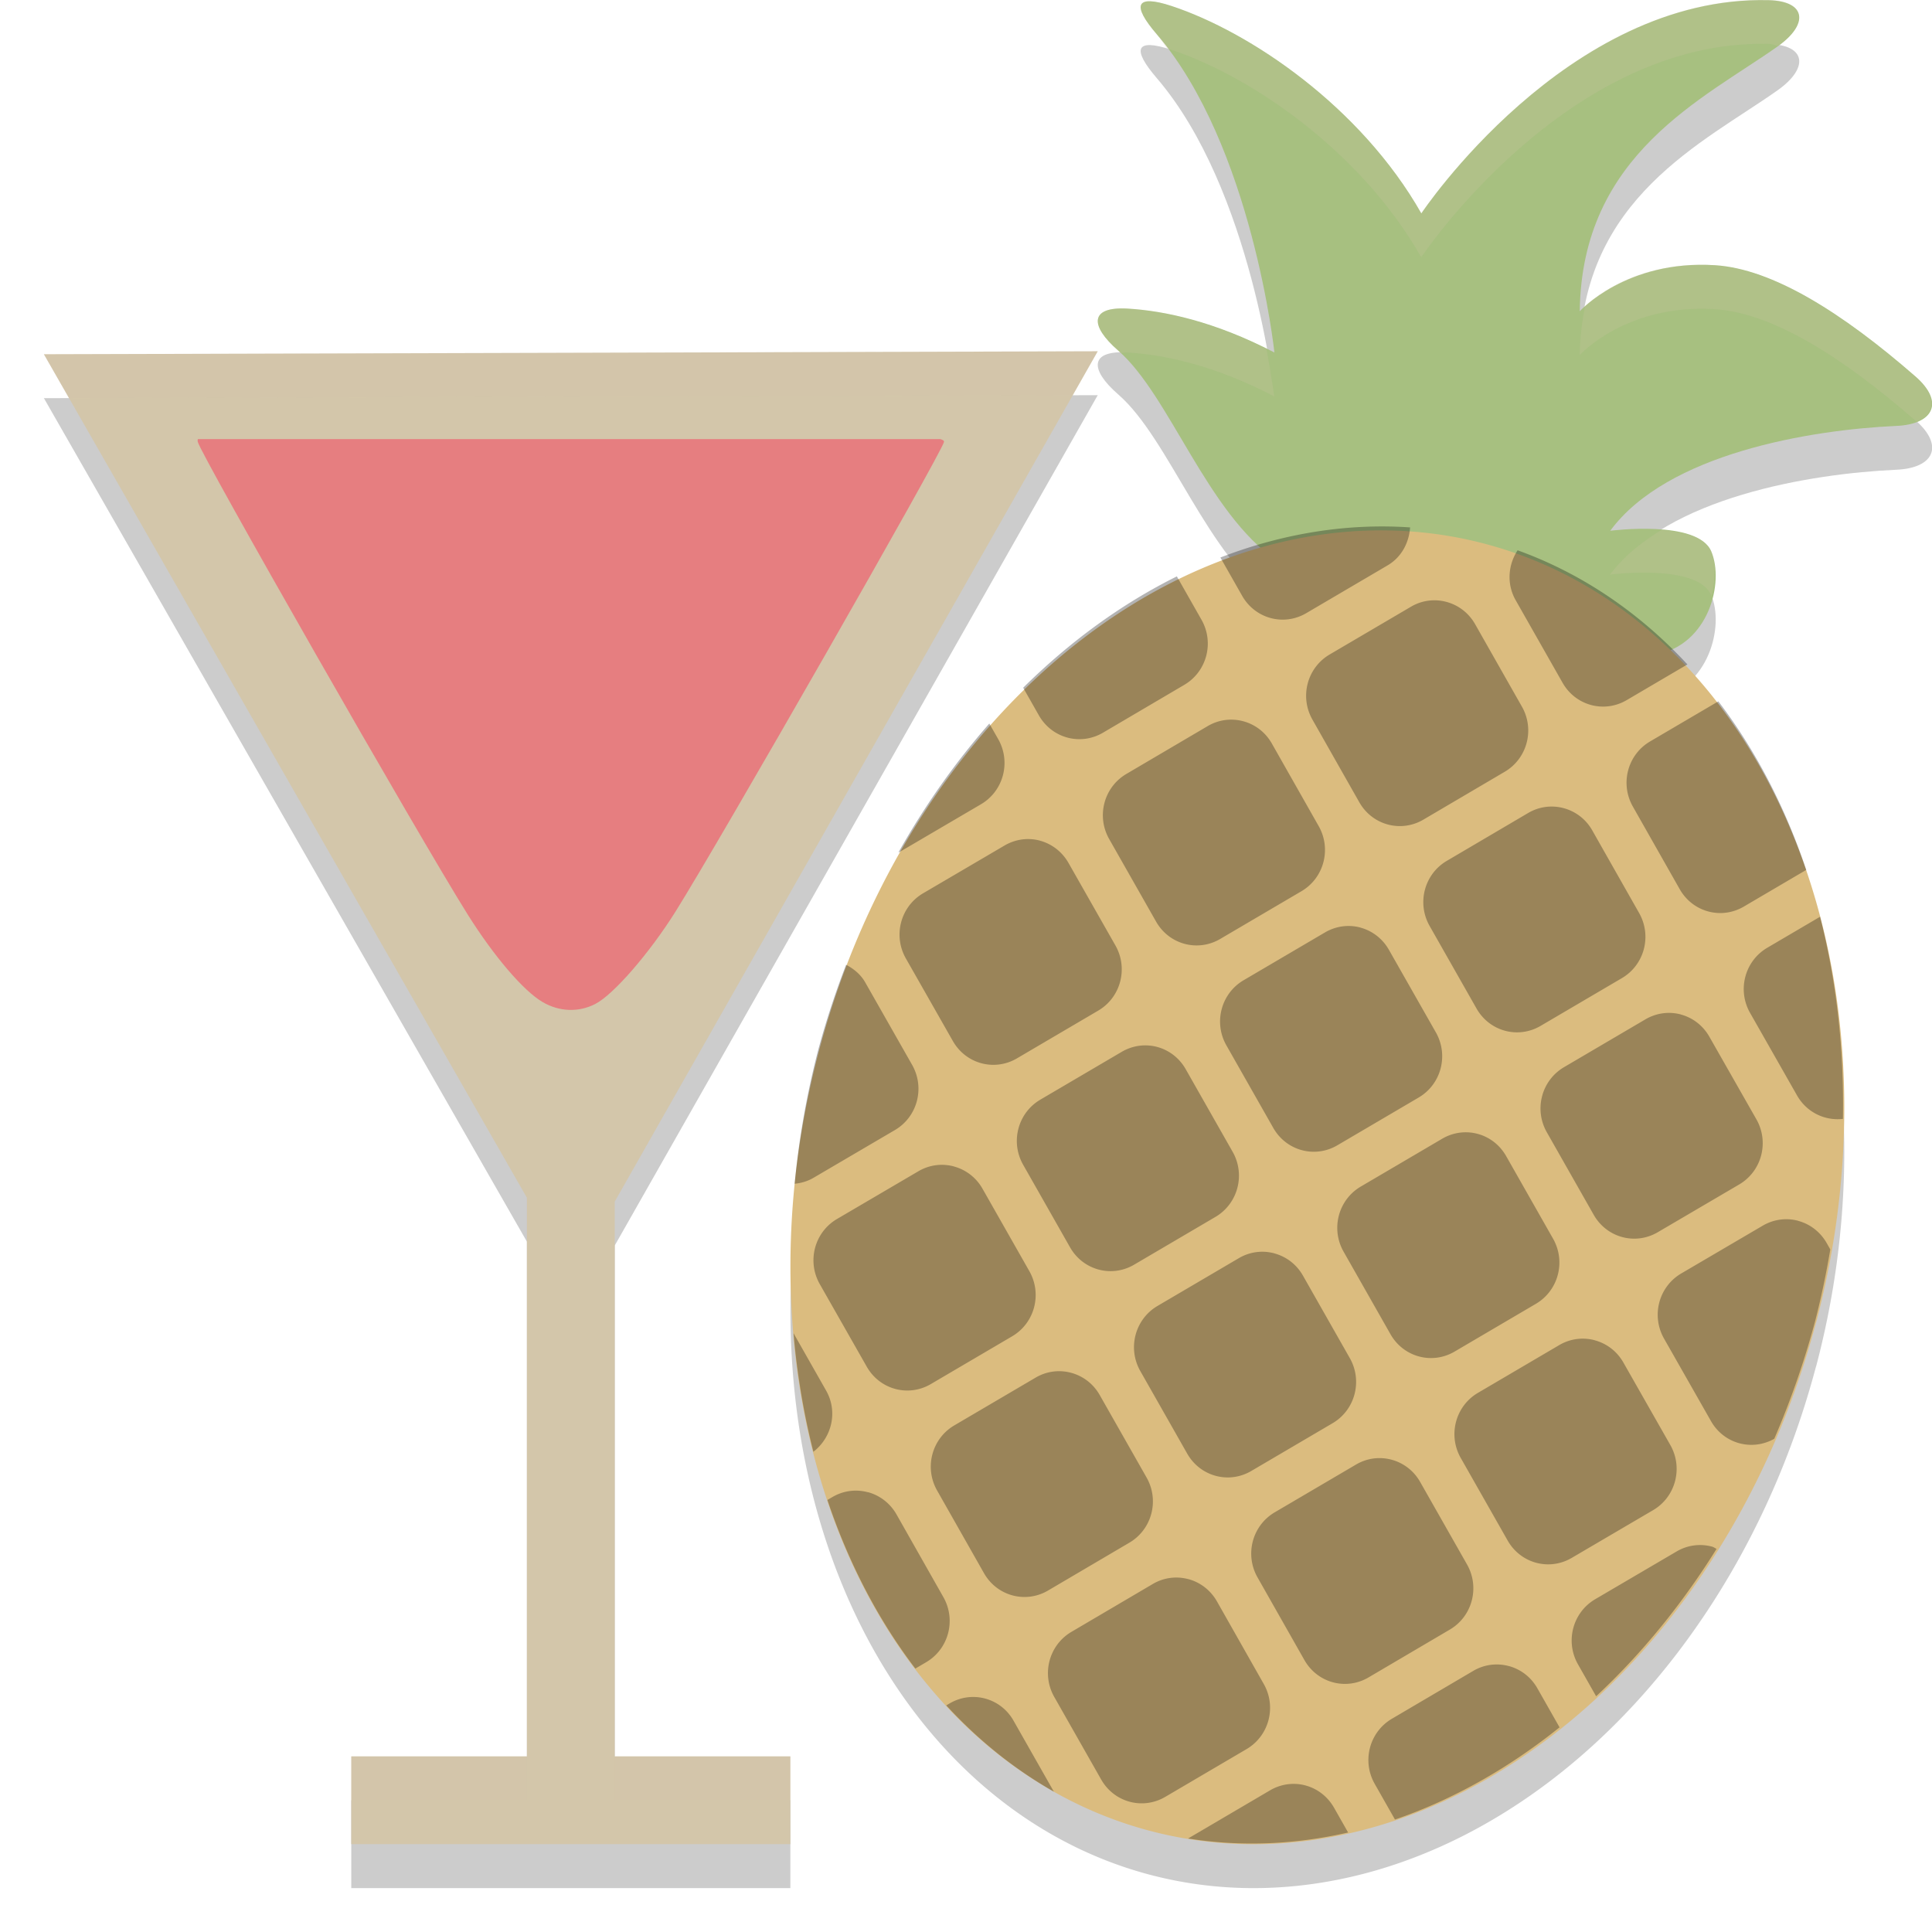 <svg xmlns="http://www.w3.org/2000/svg" width="22" height="22" version="1">
 <path style="opacity:0.2" d="m 14.541,6.885 c -0.799,-0.547 -1.221,-1.883 -1.807,-2.393 -0.33,-0.287 -0.324,-0.504 0.106,-0.479 0.417,0.025 0.988,0.144 1.672,0.5 0,0 -0.251,-2.354 -1.34,-3.624 -0.286,-0.333 -0.242,-0.457 0.168,-0.322 0.895,0.295 2.155,1.147 2.845,2.362 0,0 1.655,-2.485 3.956,-2.428 0.43,0.011 0.457,0.275 0.101,0.527 -0.842,0.596 -2.232,1.225 -2.253,3.015 0,0 0.53,-0.588 1.54,-0.524 0.654,0.041 1.447,0.538 2.283,1.267 0.329,0.287 0.213,0.544 -0.217,0.563 -0.979,0.044 -2.61,0.313 -3.259,1.194 0,0 0.997,-0.131 1.151,0.236 0.15,0.357 -0.032,1.054 -0.617,1.17 -1.47,0.291 -3.077,-0.208 -4.328,-1.063 z"/>
 <path style="opacity:0.2" d="M 12.5,4.5 0.5,4.534 6,14.139 V 20.5 H 4 v 1 h 5 v -1 H 7 v -6.317 z"/>
 <path style="opacity:0.2" d="m 20.679,15.561 a 5.884,7.572 14.269 0 1 -7.615,5.779 5.884,7.572 14.269 0 1 -3.742,-8.861 5.884,7.572 14.269 0 1 7.616,-5.779 5.884,7.572 14.269 0 1 3.742,8.861 z"/>
 <path style="fill:#d3c6aa" d="M 12.5,4 0.5,4.034 6,13.639 V 20 H 4 v 1 H 9 V 20 H 7 v -6.317 z"/>
 <path style="fill:#e67e80" d="m 2.254,5 c -0.005,0.009 -0.004,0.019 -0.002,0.031 0.035,0.148 2.526,4.51 3.074,5.383 0.301,0.479 0.635,0.869 0.852,0.996 0.191,0.112 0.411,0.12 0.601,0.022 0.208,-0.107 0.618,-0.58 0.916,-1.056 0.516,-0.824 3.032,-5.226 3.054,-5.343 0.003,-0.014 -0.01,-0.024 -0.042,-0.033 H 2.253 Z"/>
 <path style="fill:#a7c080" d="m 14.541,6.386 c -0.799,-0.547 -1.221,-1.883 -1.807,-2.393 -0.33,-0.287 -0.324,-0.504 0.106,-0.479 0.417,0.025 0.988,0.144 1.672,0.5 0,0 -0.251,-2.354 -1.34,-3.624 -0.286,-0.333 -0.242,-0.457 0.168,-0.322 0.895,0.295 2.155,1.147 2.845,2.362 0,0 1.655,-2.485 3.956,-2.428 0.43,0.011 0.457,0.275 0.101,0.527 -0.842,0.596 -2.232,1.225 -2.253,3.015 0,0 0.53,-0.588 1.54,-0.524 0.654,0.041 1.447,0.538 2.283,1.267 0.329,0.287 0.213,0.544 -0.217,0.563 -0.979,0.044 -2.61,0.313 -3.259,1.194 0,0 0.997,-0.131 1.151,0.236 0.15,0.357 -0.032,1.054 -0.617,1.17 -1.47,0.291 -3.077,-0.208 -4.328,-1.063 z"/>
 <path style="fill:#dbbc7f" d="m 20.679,15.061 a 5.884,7.572 14.269 0 1 -7.615,5.779 5.884,7.572 14.269 0 1 -3.742,-8.861 5.884,7.572 14.269 0 1 7.616,-5.779 5.884,7.572 14.269 0 1 3.742,8.861 z"/>
 <g style="opacity:0.3" transform="matrix(0.463,-0.272,0.267,0.47,-4.676,8.441)">
  <g>
   <path transform="matrix(0.707,0.707,-0.707,0.707,31.45,-11.684)" d="m 24.682,16.043 c -0.117,0.348 -0.046,0.744 0.232,1.022 l 1.414,1.414 c 0.392,0.392 1.022,0.392 1.414,0 l 1.057,-1.057 a 11,14 0 0 0 -4.117,-1.379 z m -2.338,0.127 a 11,14 0 0 0 -3.742,1.652 l 0.656,0.656 c 0.392,0.392 1.022,0.392 1.414,0 l 1.414,-1.414 c 0.245,-0.245 0.319,-0.58 0.258,-0.895 z m 1.156,1.309 c -0.256,0 -0.511,0.097 -0.707,0.293 l -1.414,1.414 c -0.392,0.392 -0.392,1.022 0,1.414 l 1.414,1.416 c 0.392,0.392 1.022,0.392 1.414,0 l 1.414,-1.416 c 0.392,-0.392 0.392,-1.022 0,-1.414 l -1.414,-1.415 c -0.196,-0.195 -0.451,-0.292 -0.707,-0.292 z m 6.137,0.52 -1.188,1.188 c -0.392,0.392 -0.392,1.022 0,1.414 l 1.414,1.416 c 0.392,0.392 1.022,0.392 1.414,0 l 1.086,-1.086 a 11,14 0 0 0 -2.727,-2.932 z m -11.828,0.444 a 11,14 0 0 0 -2.559,3.1 l 0.473,0.473 c 0.392,0.392 1.022,0.392 1.414,0 l 1.414,-1.416 c 0.392,-0.392 0.392,-1.022 0,-1.414 l -0.742,-0.742 z m 2.156,2.57 c -0.256,0 -0.511,0.097 -0.707,0.293 l -1.414,1.416 c -0.392,0.392 -0.392,1.022 0,1.414 l 1.414,1.414 c 0.392,0.392 1.022,0.392 1.414,0 l 1.414,-1.414 c 0.392,-0.392 0.392,-1.022 0,-1.414 l -1.414,-1.416 C 20.476,21.11 20.221,21.013 19.965,21.013 Z m 7.07,0 c -0.256,0 -0.511,0.097 -0.707,0.293 l -1.414,1.416 c -0.392,0.392 -0.392,1.022 0,1.414 l 1.414,1.414 c 0.392,0.392 1.022,0.392 1.414,0 l 1.414,-1.414 c 0.392,-0.392 0.392,-1.022 0,-1.414 l -1.414,-1.416 C 27.547,21.11 27.291,21.013 27.035,21.013 Z m 5.867,0.791 -0.918,0.918 c -0.392,0.392 -0.392,1.022 0,1.414 l 1.416,1.414 c 0.291,0.291 0.713,0.364 1.072,0.223 a 11,14 0 0 0 -1.57,-3.969 z m -18.154,0.65 a 11,14 0 0 0 -1.17,3.109 c 0.006,-0.006 0.015,-0.007 0.021,-0.014 l 1.416,-1.414 c 0.392,-0.392 0.392,-1.022 0,-1.414 l -0.267,-0.266 z m 1.682,2.094 c -0.256,0 -0.511,0.099 -0.707,0.295 l -1.416,1.414 c -0.392,0.392 -0.392,1.022 0,1.414 l 1.416,1.414 c 0.392,0.392 1.022,0.392 1.414,0 l 1.414,-1.414 c 0.392,-0.392 0.392,-1.022 0,-1.414 l -1.414,-1.413 c -0.196,-0.196 -0.452,-0.295 -0.707,-0.295 z m 7.07,0 c -0.256,0 -0.511,0.099 -0.707,0.295 l -1.414,1.414 c -0.392,0.392 -0.392,1.022 0,1.414 l 1.414,1.414 c 0.392,0.392 1.022,0.392 1.414,0 l 1.414,-1.414 c 0.392,-0.392 0.392,-1.022 0,-1.414 l -1.414,-1.413 c -0.196,-0.196 -0.451,-0.295 -0.707,-0.295 z m 7.07,0 c -0.256,0 -0.511,0.099 -0.707,0.295 l -1.414,1.414 c -0.392,0.392 -0.392,1.022 0,1.414 l 1.414,1.414 c 0.392,0.392 1.022,0.392 1.414,0 l 1.416,-1.414 c 0.392,-0.392 0.392,-1.022 0,-1.414 l -1.416,-1.413 C 31.082,24.648 30.826,24.549 30.571,24.549 Z m -10.605,3.535 c -0.256,0 -0.511,0.099 -0.707,0.295 l -1.414,1.414 c -0.392,0.392 -0.392,1.022 0,1.414 l 1.414,1.414 c 0.392,0.392 1.022,0.392 1.414,0 l 1.414,-1.414 c 0.392,-0.392 0.392,-1.022 0,-1.414 l -1.414,-1.414 C 20.477,28.182 20.221,28.083 19.966,28.083 Z m 7.07,0 c -0.256,0 -0.511,0.099 -0.707,0.295 l -1.414,1.414 c -0.392,0.392 -0.392,1.022 0,1.414 l 1.414,1.414 c 0.392,0.392 1.022,0.392 1.414,0 l 1.414,-1.414 c 0.392,-0.392 0.392,-1.022 0,-1.414 l -1.414,-1.414 C 27.547,28.182 27.292,28.083 27.036,28.083 Z m 7.072,0 c -0.256,0 -0.511,0.099 -0.707,0.295 l -1.416,1.414 c -0.392,0.392 -0.392,1.022 0,1.414 l 1.416,1.414 c 0.387,0.387 1.006,0.388 1.398,0.01 a 11,14 0 0 0 0.202,-2.63 11,14 0 0 0 -0.078,-1.514 l -0.107,-0.107 c -0.196,-0.196 -0.451,-0.295 -0.707,-0.295 z m -20.996,0.043 a 11,14 0 0 0 -0.111,1.874 11,14 0 0 0 0.242,2.846 c 0.129,-0.049 0.253,-0.12 0.357,-0.225 l 1.416,-1.414 c 0.392,-0.392 0.392,-1.022 0,-1.414 l -1.415,-1.414 c -0.139,-0.139 -0.311,-0.211 -0.489,-0.252 z m 3.318,3.494 c -0.256,0 -0.511,0.097 -0.707,0.293 l -1.416,1.414 c -0.392,0.392 -0.392,1.022 0,1.414 l 1.416,1.414 c 0.392,0.392 1.022,0.392 1.414,0 l 1.414,-1.414 c 0.392,-0.392 0.392,-1.022 0,-1.414 l -1.413,-1.413 c -0.196,-0.196 -0.452,-0.293 -0.707,-0.293 z m 7.07,0 c -0.256,0 -0.511,0.097 -0.707,0.293 l -1.414,1.414 c -0.392,0.392 -0.392,1.022 0,1.414 l 1.414,1.414 c 0.392,0.392 1.022,0.392 1.414,0 l 1.414,-1.414 c 0.392,-0.392 0.392,-1.022 0,-1.414 l -1.413,-1.413 c -0.196,-0.196 -0.451,-0.293 -0.707,-0.293 z m 7.07,0 c -0.256,0 -0.511,0.097 -0.707,0.293 l -1.414,1.414 c -0.392,0.392 -0.392,1.022 0,1.414 l 1.414,1.414 c 0.392,0.392 1.022,0.392 1.414,0 l 1.416,-1.414 c 0.392,-0.392 0.392,-1.022 0,-1.414 l -1.415,-1.413 c -0.196,-0.196 -0.451,-0.293 -0.707,-0.293 z m -10.604,3.536 c -0.256,0 -0.511,0.097 -0.707,0.293 l -1.414,1.414 c -0.392,0.392 -0.392,1.022 0,1.414 l 1.414,1.416 c 0.392,0.392 1.022,0.392 1.414,0 l 1.414,-1.416 c 0.392,-0.392 0.392,-1.022 0,-1.414 l -1.414,-1.414 c -0.196,-0.196 -0.452,-0.293 -0.707,-0.293 z m 7.07,0 c -0.256,0 -0.511,0.097 -0.707,0.293 l -1.414,1.414 c -0.392,0.392 -0.392,1.022 0,1.414 l 1.414,1.416 c 0.392,0.392 1.022,0.392 1.414,0 l 1.414,-1.416 c 0.392,-0.392 0.392,-1.022 0,-1.414 l -1.414,-1.414 c -0.196,-0.196 -0.451,-0.293 -0.707,-0.293 z m 7.072,0 c -0.256,0 -0.511,0.097 -0.707,0.293 l -1.416,1.414 c -0.392,0.392 -0.392,1.022 0,1.414 l 0.547,0.547 a 11,14 0 0 0 1.678,-3.648 c -0.034,-0.004 -0.067,-0.02 -0.102,-0.02 z m -20.074,0.725 a 11,14 0 0 0 1.053,2.291 c 0.303,-0.393 0.29,-0.948 -0.07,-1.309 l -0.982,-0.982 z m 2.397,2.811 c -0.256,0 -0.511,0.097 -0.707,0.293 l -0.086,0.086 a 11,14 0 0 0 2.727,2.932 l 0.188,-0.188 c 0.392,-0.392 0.392,-1.022 0,-1.414 l -1.415,-1.418 c -0.196,-0.195 -0.452,-0.293 -0.707,-0.293 z m 7.07,0 c -0.256,0 -0.511,0.097 -0.707,0.293 l -1.414,1.416 c -0.392,0.392 -0.392,1.022 0,1.414 l 1.414,1.414 c 0.392,0.392 1.022,0.392 1.414,0 l 1.414,-1.414 c 0.392,-0.392 0.392,-1.022 0,-1.414 l -1.414,-1.417 c -0.196,-0.195 -0.451,-0.293 -0.707,-0.293 z m 7.07,0 c -0.256,0 -0.511,0.097 -0.707,0.293 l -1.414,1.416 c -0.392,0.392 -0.392,1.022 0,1.414 l 0.611,0.611 a 11,14 0 0 0 2.887,-2.772 l -0.67,-0.67 c -0.196,-0.196 -0.451,-0.293 -0.707,-0.293 z m -10.605,3.535 c -0.256,0 -0.511,0.099 -0.707,0.295 l -0.057,0.057 a 11,14 0 0 0 2.684,1.156 l -1.213,-1.213 C 20.479,42.326 20.224,42.227 19.968,42.227 Z m 7.07,0 c -0.256,0 -0.511,0.099 -0.707,0.295 l -1.414,1.414 c -0.003,0.003 -0.003,0.007 -0.006,0.01 a 11,14 0 0 0 3.258,-1 l -0.424,-0.424 c -0.196,-0.196 -0.451,-0.295 -0.707,-0.295 z"/>
  </g>
 </g>
 <path style="opacity:0.2;fill:#d3c6aa" d="m 12.5,4 -12,0.033 0.285,0.5 L 12.215,4.5 Z M 4,20 v 0.5 H 6 V 20 Z m 3,0 v 0.5 H 9 V 20 Z"/>
 <path style="opacity:0.2;fill:#d3c6aa" d="M 20.139,0 C 17.838,-0.057 16.184,2.43 16.184,2.43 15.494,1.215 14.233,0.364 13.338,0.068 12.928,-0.067 12.884,0.055 13.17,0.389 c 0.043,0.051 0.078,0.112 0.119,0.166 0.019,0.006 0.028,0.005 0.049,0.012 0.895,0.295 2.156,1.148 2.846,2.363 0,0 1.654,-2.487 3.955,-2.43 0.047,0.001 0.07,0.017 0.107,0.023 C 20.595,0.273 20.566,0.011 20.139,0 Z m -0.611,3.02 c -0.852,-0.054 -1.34,0.337 -1.479,0.467 -0.034,0.173 -0.058,0.355 -0.061,0.557 0,0 0.529,-0.587 1.539,-0.523 0.654,0.041 1.447,0.539 2.283,1.268 0.005,0.005 0.005,0.009 0.01,0.014 0.226,-0.088 0.248,-0.289 -0.01,-0.514 -0.836,-0.729 -1.629,-1.226 -2.283,-1.268 z m -6.688,0.494 c -0.43,-0.026 -0.435,0.192 -0.105,0.479 0.008,0.007 0.015,0.022 0.023,0.029 0.03,-0.001 0.046,-0.01 0.082,-0.008 0.417,0.025 0.986,0.144 1.67,0.5 0,0 -0.031,-0.229 -0.088,-0.541 C 13.778,3.653 13.238,3.537 12.84,3.514 Z m 6.078,2.521 c -0.231,0.142 -0.436,0.307 -0.584,0.508 0,0 0.998,-0.13 1.152,0.236 0.002,0.005 8e-6,0.013 0.002,0.018 0.047,-0.188 0.057,-0.378 -0.002,-0.518 -0.07,-0.167 -0.321,-0.224 -0.568,-0.244 z"/>
</svg>
